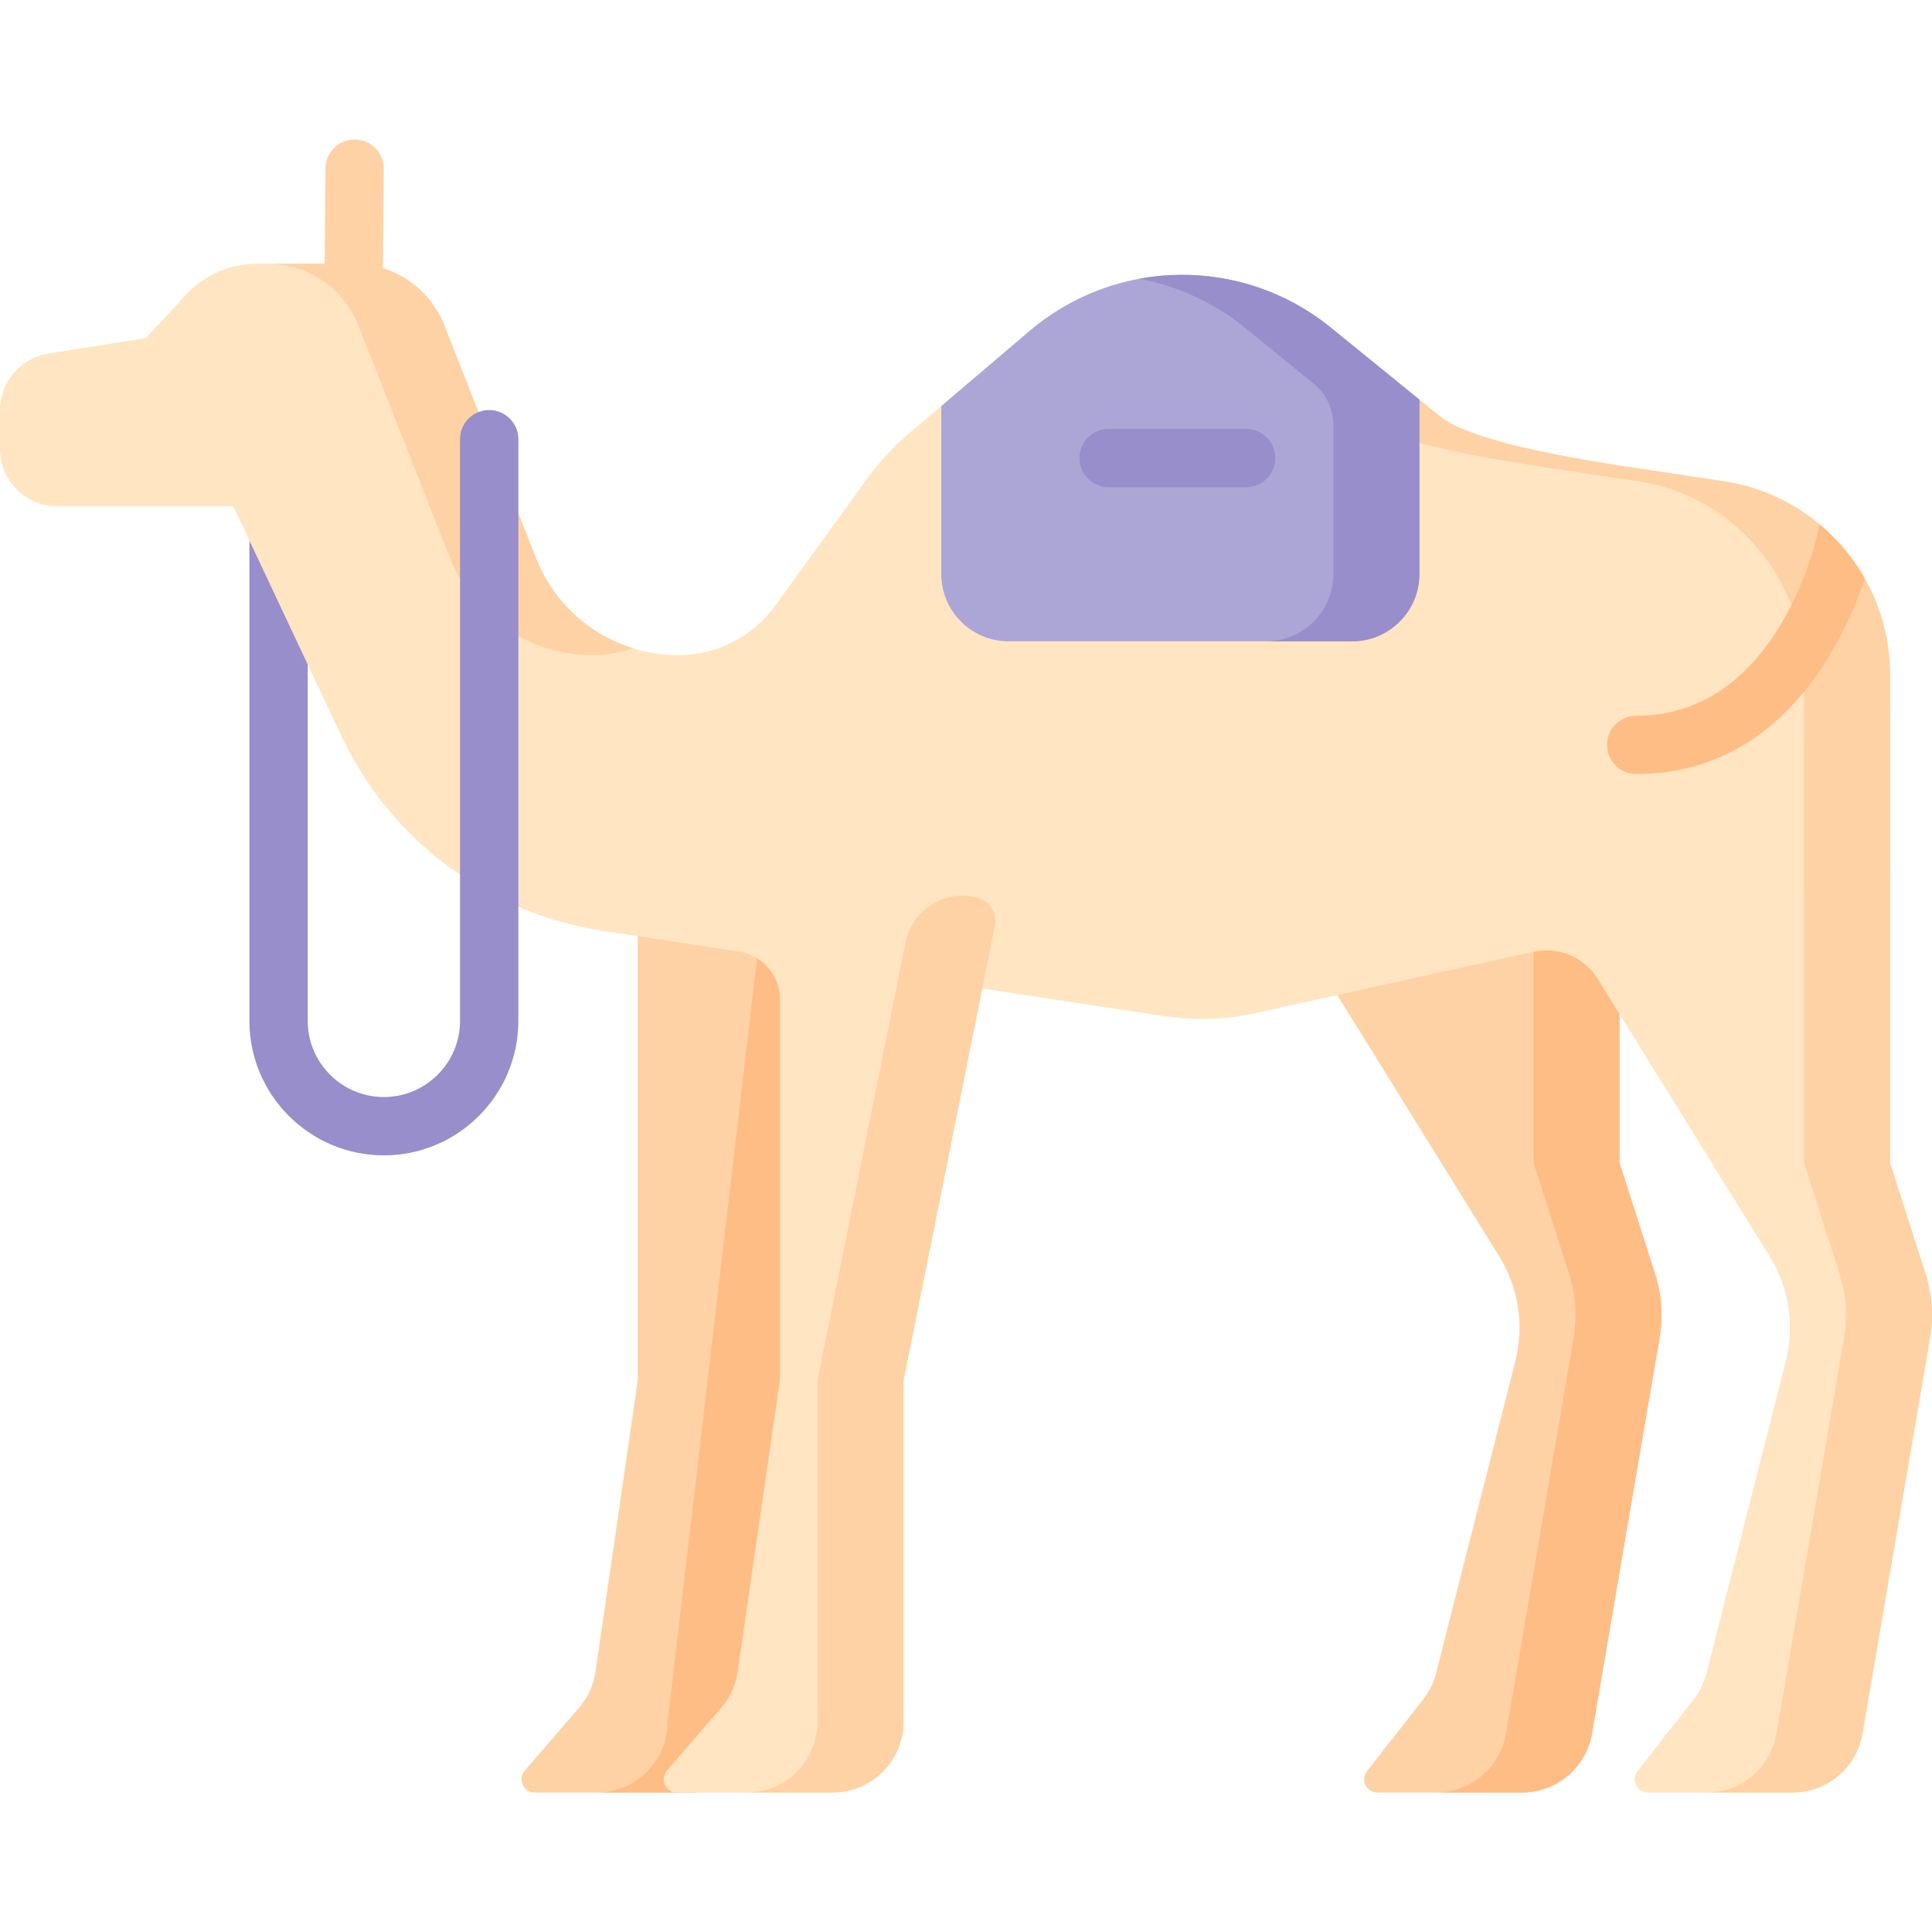<svg id="Capa_1" enable-background="new 0 0 497 497" height="512" viewBox="0 0 497 497" width="512" xmlns="http://www.w3.org/2000/svg"><g><path d="m164.071 218.117v136.893l-10.871 75.01c-.5 3.447-1.975 6.679-4.251 9.315l-13.953 16.156c-1.907 2.208-.338 5.634 2.579 5.634h40.038c10.084 0 18.259-8.175 18.259-18.259l24.653-210.542z" fill="#fed2a4"/><path d="m164.071 218.117v6.072l32.326 8.136-24.653 210.542c0 10.084-8.175 18.259-18.259 18.259h24.127c10.084 0 18.259-8.175 18.259-18.259l24.653-210.542z" fill="#ffbd86"/><path d="m416.619 182.975v116.145l9.144 28.557c1.705 5.326 2.104 10.984 1.163 16.497l-17.383 101.768c-1.498 8.771-9.1 15.185-17.998 15.185h-37.196c-2.84 0-4.434-3.271-2.683-5.507l14.45-18.464c1.563-1.998 2.694-4.299 3.318-6.758l20.386-80.262c2.329-9.171.83-18.894-4.153-26.937l-65.107-105.08z" fill="#fed2a4"/><path d="m425.763 327.677-9.144-28.557v-116.145l-22.127 8.095v108.05l9.144 28.557c1.705 5.326 2.104 10.984 1.163 16.497l-17.383 101.768c-1.498 8.771-9.1 15.185-17.998 15.185h22.127c8.898 0 16.5-6.414 17.998-15.185l17.383-101.768c.941-5.513.543-11.171-1.163-16.497z" fill="#ffbd86"/><path d="m495.34 327.677-9.144-28.557v-74.519l.004-.001v-51.07c0-8.91-2.33-17.34-6.46-24.66-3-5.33-6.94-10.06-11.63-13.97-6.86-5.73-15.32-9.69-24.71-11.1l-21.14-3.18c-11.18-1.69-43-6.33-51.77-13.46l-5.36-4.36-122.98 1.65-8.6 7.31c-3.82 3.26-7.24 6.96-10.2 11.02l-23.96 33.05c-5.79 7.98-15.04 12.71-24.91 12.71-8.07 0-15.73-2.47-22.12-6.81-6.39-4.36-11.49-10.58-14.45-18.1l-23.61-59.94c-3.77-9.56-12.99-15.84-23.27-15.84h-24.89c-6.99 0-13.66 2.92-18.4 8.07l-10.18 11.05-25.14 4c-7.16 1.13-12.42 7.31-12.42 14.56v9.97c0 8.146 6.604 14.75 14.75 14.75h45.27l27.79 59.04c12.65 26.89 37.87 45.72 67.26 50.17l35.048 5.323c6.051.919 10.522 6.121 10.522 12.241v97.986l-10.871 75.01c-.5 3.447-1.975 6.68-4.252 9.316l-13.952 16.156c-1.907 2.208-.338 5.634 2.579 5.634h40.038c10.084 0 18.259-8.175 18.259-18.259v-87.857l20.24-100.725 46.649 7.085c8.65 1.31 17.48.87 25.95-1.28l69.189-15.259c6.44-1.42 13.074 1.381 16.547 6.987l44.227 71.38c4.983 8.043 6.483 17.767 4.153 26.937l-20.386 80.262c-.624 2.459-1.754 4.76-3.318 6.758l-14.45 18.464c-1.75 2.237-.157 5.507 2.683 5.507h37.196c8.898 0 16.5-6.414 17.998-15.185l17.383-101.768c.942-5.512.543-11.17-1.162-16.496z" fill="#ffe5c2"/><g fill="#fed2a4"><g><path d="m92.17 83.692 23.617 59.942c2.956 7.517 8.055 13.734 14.445 18.091 6.389 4.348 14.048 6.816 22.124 6.816 3.577 0 7.071-.63 10.352-1.804-3.693-1.16-7.178-2.854-10.349-5.012-6.389-4.358-11.489-10.574-14.445-18.091l-23.617-59.942c-3.769-9.559-12.992-15.846-23.272-15.846h-22.127c10.28 0 19.504 6.288 23.272 15.846z"/><path d="m443.395 123.796-21.139-3.179c-11.174-1.686-42.999-6.328-51.765-13.459l-5.363-4.358-22.127.297 5.363 4.06c8.766 7.131 40.591 11.773 51.765 13.459l21.139 3.179c24.603 3.708 42.806 24.847 42.806 49.734v55.953l22.127-4.879v-51.074c0-24.887-18.203-46.025-42.806-49.733z"/></g><path d="m232.923 242.494-22.61 112.516v87.857c0 10.084-8.175 18.259-18.259 18.259h22.127c10.084 0 18.259-8.175 18.259-18.259v-87.857l23.483-116.862c.655-3.26-1.365-6.461-4.59-7.273-8.328-2.096-16.718 3.198-18.41 11.619z"/><path d="m495.34 327.677-9.144-28.557v-116.145l-22.127 8.095v108.05l9.144 28.557c1.705 5.326 2.104 10.984 1.163 16.497l-17.383 101.768c-1.498 8.771-9.1 15.185-17.998 15.185h22.127c8.898 0 16.5-6.414 17.998-15.185l17.383-101.768c.941-5.513.542-11.171-1.163-16.497z"/></g><path d="m365.128 102.8v44.871c0 9.558-7.748 17.305-17.305 17.305h-88.372c-9.558 0-17.305-7.748-17.305-17.305v-43.226l22.652-19.28c22.266-18.955 54.884-19.32 77.576-.863z" fill="#aca6d6"/><path d="m342.374 84.302c-14.221-11.566-32.338-15.738-49.363-12.579 9.729 1.796 19.119 5.976 27.236 12.579l17.684 14.376c3.208 2.608 5.07 6.522 5.07 10.656v38.337c0 9.557-7.748 17.305-17.305 17.305h22.127c9.557 0 17.305-7.748 17.305-17.305v-44.871z" fill="#978ecb"/><g><path d="m91.026 75.351c-.022 0-.044 0-.066 0-4.142-.036-7.471-3.422-7.435-7.564l.21-24.477c.035-4.12 3.386-7.436 7.498-7.436h.066c4.142.036 7.471 3.422 7.435 7.564l-.21 24.477c-.035 4.12-3.386 7.436-7.498 7.436z" fill="#fed2a4"/></g><g><path d="m133.34 112.98v149.64c0 19.07-15.52 34.59-34.59 34.59s-34.59-15.52-34.59-34.59v-123.57l15 31.86v91.71c0 10.8 8.79 19.59 19.59 19.59s19.59-8.79 19.59-19.59v-149.64c0-3.17 1.97-5.89 4.75-6.97.85-.35 1.78-.53 2.75-.53 4.14 0 7.5 3.36 7.5 7.5z" fill="#978ecb"/></g><g><path d="m320.559 125.339h-35.366c-4.142 0-7.5-3.357-7.5-7.5s3.358-7.5 7.5-7.5h35.366c4.142 0 7.5 3.357 7.5 7.5s-3.358 7.5-7.5 7.5z" fill="#978ecb"/></g><g><path d="m479.74 148.87c-6.19 18.11-22.49 50.26-58.83 50.26-4.14 0-7.5-3.36-7.5-7.5s3.36-7.5 7.5-7.5c33.34 0 44.9-38.12 47.09-48.79.03-.15.07-.3.11-.44 4.69 3.91 8.63 8.64 11.63 13.97z" fill="#ffbd86"/></g></g></svg>